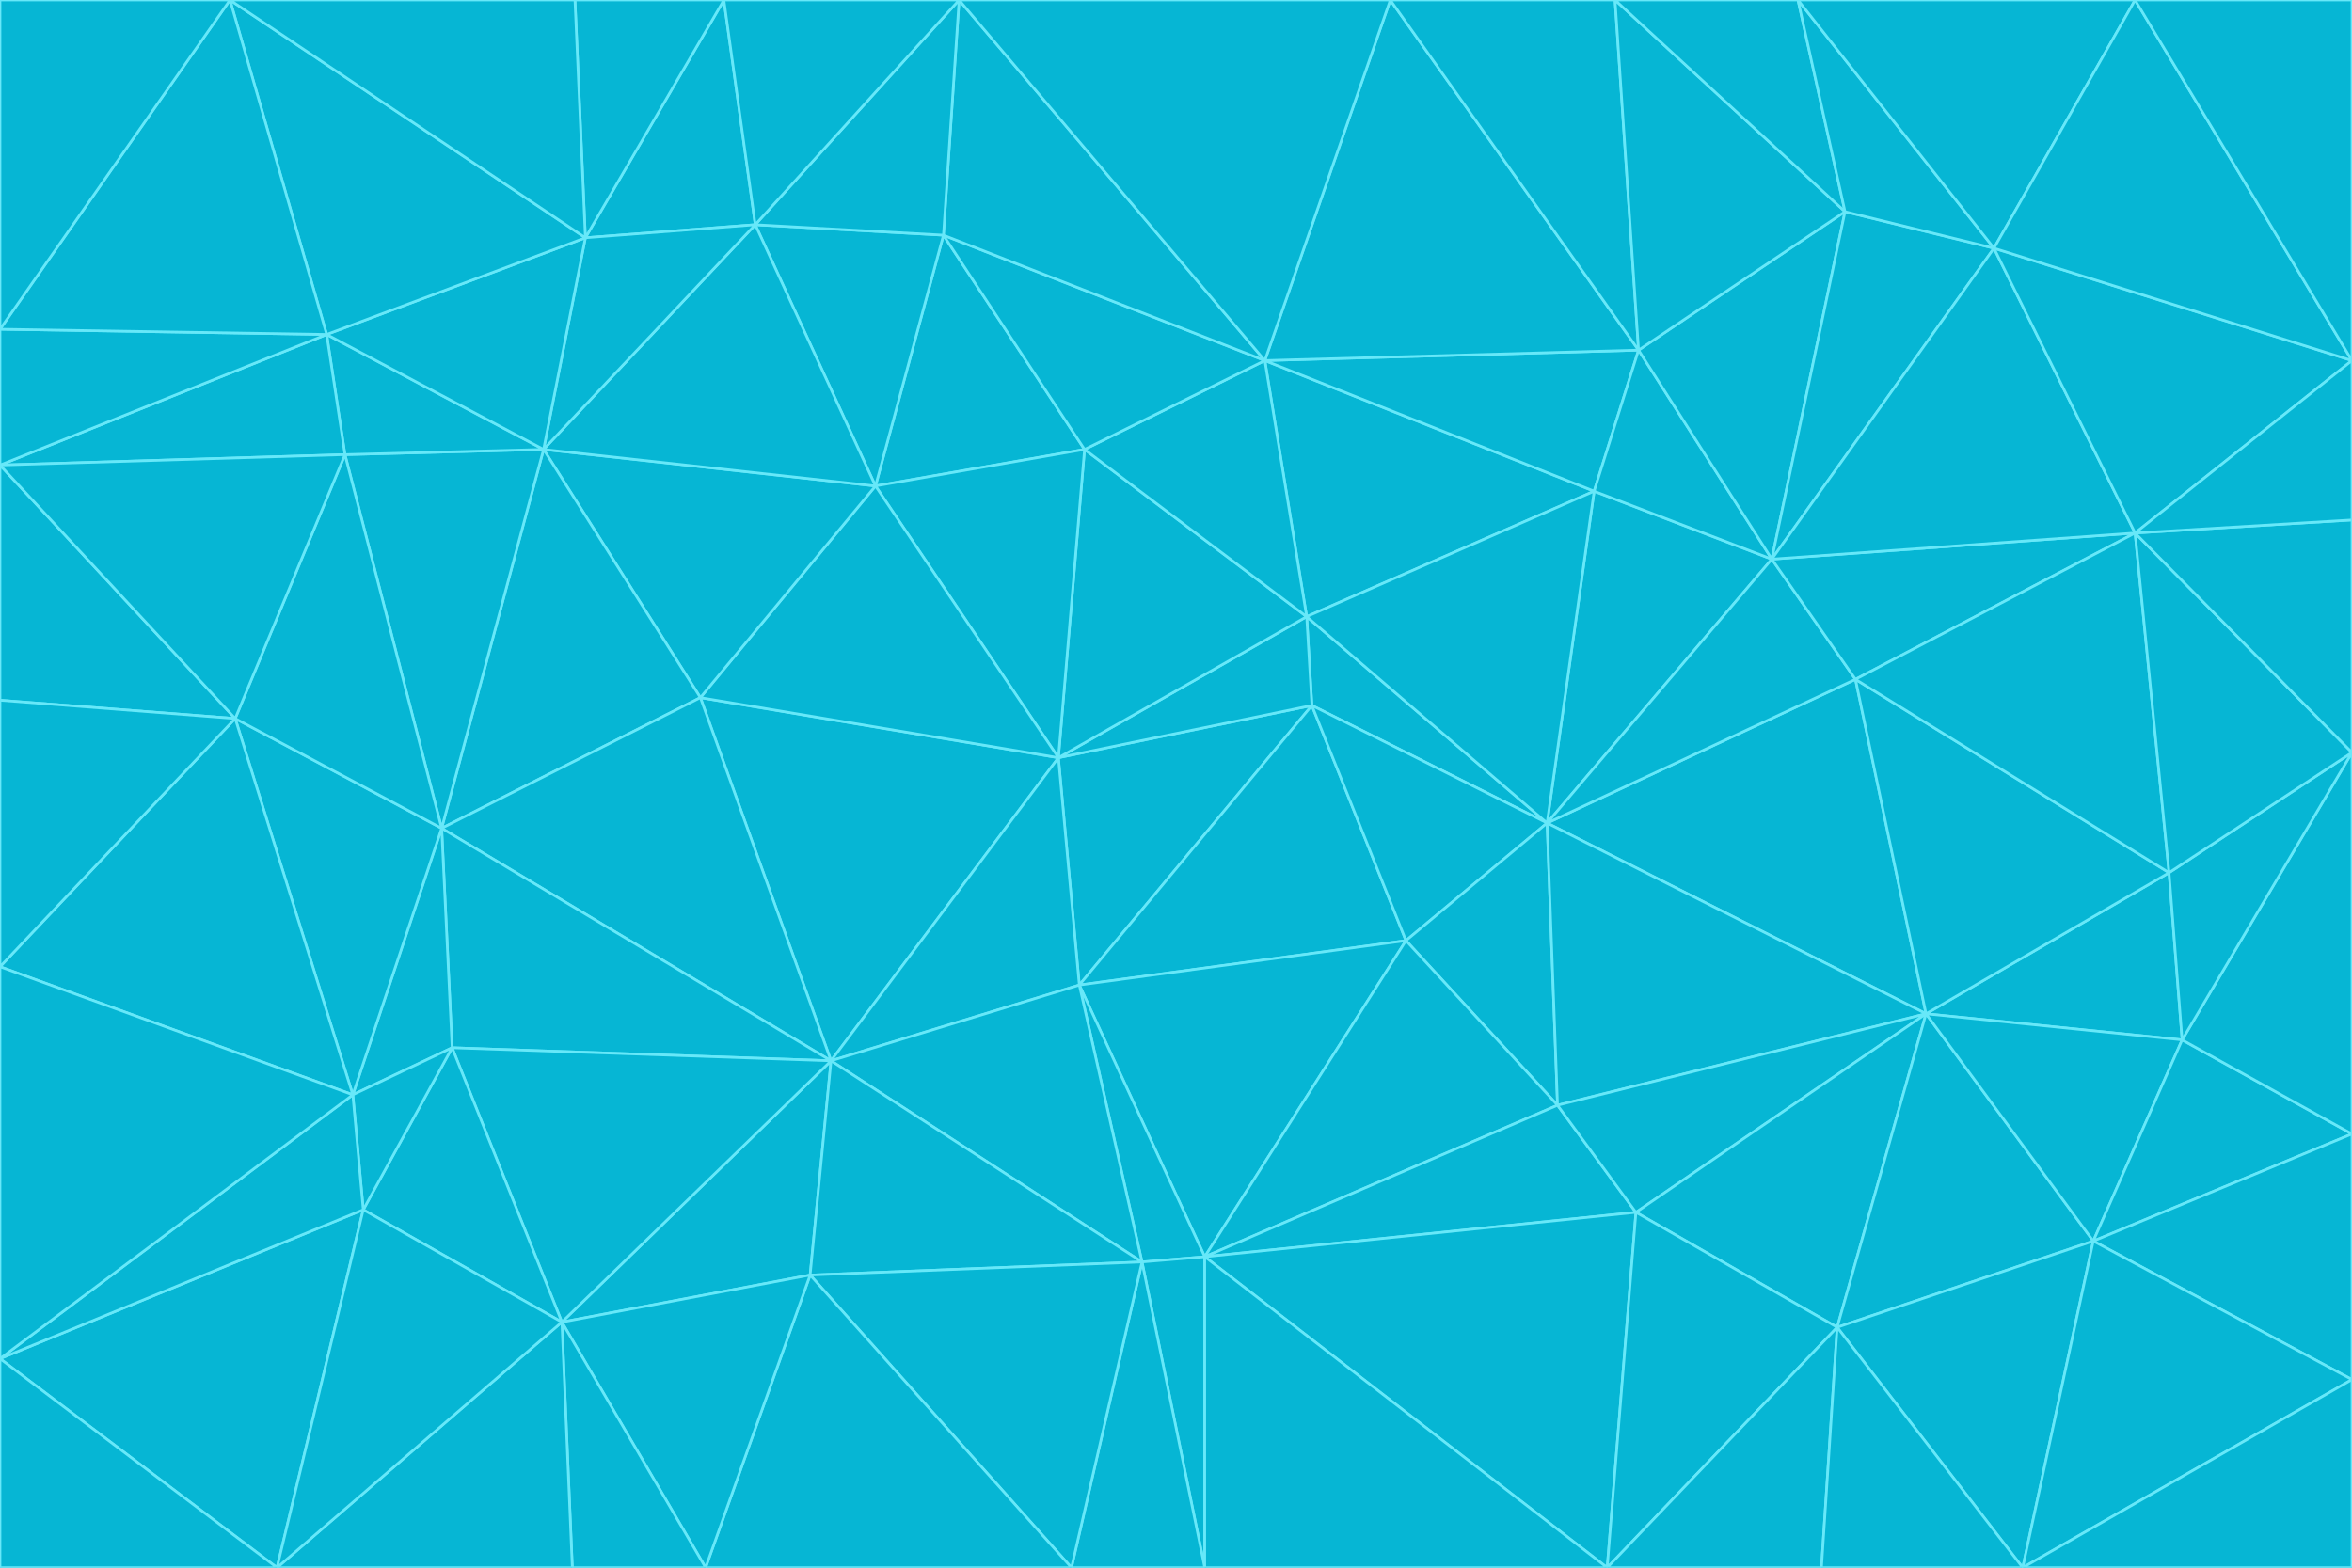 <svg id="visual" viewBox="0 0 900 600" width="900" height="600" xmlns="http://www.w3.org/2000/svg" xmlns:xlink="http://www.w3.org/1999/xlink" version="1.1"><g stroke-width="1" stroke-linejoin="bevel"><path d="M405 290L413 377L502 270Z" fill="#06b6d4" stroke="#67e8f9"></path><path d="M413 377L538 360L502 270Z" fill="#06b6d4" stroke="#67e8f9"></path><path d="M592 315L500 236L502 270Z" fill="#06b6d4" stroke="#67e8f9"></path><path d="M502 270L500 236L405 290Z" fill="#06b6d4" stroke="#67e8f9"></path><path d="M538 360L592 315L502 270Z" fill="#06b6d4" stroke="#67e8f9"></path><path d="M413 377L461 481L538 360Z" fill="#06b6d4" stroke="#67e8f9"></path><path d="M538 360L596 423L592 315Z" fill="#06b6d4" stroke="#67e8f9"></path><path d="M413 377L437 483L461 481Z" fill="#06b6d4" stroke="#67e8f9"></path><path d="M461 481L596 423L538 360Z" fill="#06b6d4" stroke="#67e8f9"></path><path d="M500 236L415 172L405 290Z" fill="#06b6d4" stroke="#67e8f9"></path><path d="M268 267L318 406L405 290Z" fill="#06b6d4" stroke="#67e8f9"></path><path d="M405 290L318 406L413 377Z" fill="#06b6d4" stroke="#67e8f9"></path><path d="M413 377L318 406L437 483Z" fill="#06b6d4" stroke="#67e8f9"></path><path d="M610 188L484 138L500 236Z" fill="#06b6d4" stroke="#67e8f9"></path><path d="M500 236L484 138L415 172Z" fill="#06b6d4" stroke="#67e8f9"></path><path d="M361 90L335 186L415 172Z" fill="#06b6d4" stroke="#67e8f9"></path><path d="M415 172L335 186L405 290Z" fill="#06b6d4" stroke="#67e8f9"></path><path d="M678 214L610 188L592 315Z" fill="#06b6d4" stroke="#67e8f9"></path><path d="M592 315L610 188L500 236Z" fill="#06b6d4" stroke="#67e8f9"></path><path d="M335 186L268 267L405 290Z" fill="#06b6d4" stroke="#67e8f9"></path><path d="M461 481L626 464L596 423Z" fill="#06b6d4" stroke="#67e8f9"></path><path d="M737 388L710 260L592 315Z" fill="#06b6d4" stroke="#67e8f9"></path><path d="M215 506L310 488L318 406Z" fill="#06b6d4" stroke="#67e8f9"></path><path d="M318 406L310 488L437 483Z" fill="#06b6d4" stroke="#67e8f9"></path><path d="M710 260L678 214L592 315Z" fill="#06b6d4" stroke="#67e8f9"></path><path d="M610 188L627 134L484 138Z" fill="#06b6d4" stroke="#67e8f9"></path><path d="M678 214L627 134L610 188Z" fill="#06b6d4" stroke="#67e8f9"></path><path d="M737 388L592 315L596 423Z" fill="#06b6d4" stroke="#67e8f9"></path><path d="M678 214L706 81L627 134Z" fill="#06b6d4" stroke="#67e8f9"></path><path d="M484 138L361 90L415 172Z" fill="#06b6d4" stroke="#67e8f9"></path><path d="M335 186L208 172L268 267Z" fill="#06b6d4" stroke="#67e8f9"></path><path d="M367 0L361 90L484 138Z" fill="#06b6d4" stroke="#67e8f9"></path><path d="M437 483L461 600L461 481Z" fill="#06b6d4" stroke="#67e8f9"></path><path d="M461 481L615 600L626 464Z" fill="#06b6d4" stroke="#67e8f9"></path><path d="M410 600L461 600L437 483Z" fill="#06b6d4" stroke="#67e8f9"></path><path d="M310 488L410 600L437 483Z" fill="#06b6d4" stroke="#67e8f9"></path><path d="M626 464L737 388L596 423Z" fill="#06b6d4" stroke="#67e8f9"></path><path d="M703 508L737 388L626 464Z" fill="#06b6d4" stroke="#67e8f9"></path><path d="M208 172L169 317L268 267Z" fill="#06b6d4" stroke="#67e8f9"></path><path d="M268 267L169 317L318 406Z" fill="#06b6d4" stroke="#67e8f9"></path><path d="M361 90L289 86L335 186Z" fill="#06b6d4" stroke="#67e8f9"></path><path d="M615 600L703 508L626 464Z" fill="#06b6d4" stroke="#67e8f9"></path><path d="M169 317L173 401L318 406Z" fill="#06b6d4" stroke="#67e8f9"></path><path d="M310 488L270 600L410 600Z" fill="#06b6d4" stroke="#67e8f9"></path><path d="M289 86L208 172L335 186Z" fill="#06b6d4" stroke="#67e8f9"></path><path d="M173 401L215 506L318 406Z" fill="#06b6d4" stroke="#67e8f9"></path><path d="M461 600L615 600L461 481Z" fill="#06b6d4" stroke="#67e8f9"></path><path d="M215 506L270 600L310 488Z" fill="#06b6d4" stroke="#67e8f9"></path><path d="M627 134L532 0L484 138Z" fill="#06b6d4" stroke="#67e8f9"></path><path d="M361 90L367 0L289 86Z" fill="#06b6d4" stroke="#67e8f9"></path><path d="M277 0L224 91L289 86Z" fill="#06b6d4" stroke="#67e8f9"></path><path d="M289 86L224 91L208 172Z" fill="#06b6d4" stroke="#67e8f9"></path><path d="M208 172L132 174L169 317Z" fill="#06b6d4" stroke="#67e8f9"></path><path d="M173 401L139 463L215 506Z" fill="#06b6d4" stroke="#67e8f9"></path><path d="M215 506L219 600L270 600Z" fill="#06b6d4" stroke="#67e8f9"></path><path d="M169 317L135 419L173 401Z" fill="#06b6d4" stroke="#67e8f9"></path><path d="M90 275L135 419L169 317Z" fill="#06b6d4" stroke="#67e8f9"></path><path d="M532 0L367 0L484 138Z" fill="#06b6d4" stroke="#67e8f9"></path><path d="M763 95L706 81L678 214Z" fill="#06b6d4" stroke="#67e8f9"></path><path d="M627 134L618 0L532 0Z" fill="#06b6d4" stroke="#67e8f9"></path><path d="M817 204L678 214L710 260Z" fill="#06b6d4" stroke="#67e8f9"></path><path d="M135 419L139 463L173 401Z" fill="#06b6d4" stroke="#67e8f9"></path><path d="M615 600L697 600L703 508Z" fill="#06b6d4" stroke="#67e8f9"></path><path d="M835 398L830 334L737 388Z" fill="#06b6d4" stroke="#67e8f9"></path><path d="M706 81L618 0L627 134Z" fill="#06b6d4" stroke="#67e8f9"></path><path d="M106 600L219 600L215 506Z" fill="#06b6d4" stroke="#67e8f9"></path><path d="M125 128L132 174L208 172Z" fill="#06b6d4" stroke="#67e8f9"></path><path d="M801 475L737 388L703 508Z" fill="#06b6d4" stroke="#67e8f9"></path><path d="M737 388L830 334L710 260Z" fill="#06b6d4" stroke="#67e8f9"></path><path d="M774 600L801 475L703 508Z" fill="#06b6d4" stroke="#67e8f9"></path><path d="M830 334L817 204L710 260Z" fill="#06b6d4" stroke="#67e8f9"></path><path d="M132 174L90 275L169 317Z" fill="#06b6d4" stroke="#67e8f9"></path><path d="M0 520L106 600L139 463Z" fill="#06b6d4" stroke="#67e8f9"></path><path d="M367 0L277 0L289 86Z" fill="#06b6d4" stroke="#67e8f9"></path><path d="M224 91L125 128L208 172Z" fill="#06b6d4" stroke="#67e8f9"></path><path d="M801 475L835 398L737 388Z" fill="#06b6d4" stroke="#67e8f9"></path><path d="M817 204L763 95L678 214Z" fill="#06b6d4" stroke="#67e8f9"></path><path d="M706 81L688 0L618 0Z" fill="#06b6d4" stroke="#67e8f9"></path><path d="M88 0L125 128L224 91Z" fill="#06b6d4" stroke="#67e8f9"></path><path d="M0 178L0 268L90 275Z" fill="#06b6d4" stroke="#67e8f9"></path><path d="M763 95L688 0L706 81Z" fill="#06b6d4" stroke="#67e8f9"></path><path d="M277 0L220 0L224 91Z" fill="#06b6d4" stroke="#67e8f9"></path><path d="M697 600L774 600L703 508Z" fill="#06b6d4" stroke="#67e8f9"></path><path d="M801 475L900 434L835 398Z" fill="#06b6d4" stroke="#67e8f9"></path><path d="M900 434L900 288L835 398Z" fill="#06b6d4" stroke="#67e8f9"></path><path d="M835 398L900 288L830 334Z" fill="#06b6d4" stroke="#67e8f9"></path><path d="M830 334L900 288L817 204Z" fill="#06b6d4" stroke="#67e8f9"></path><path d="M817 204L900 138L763 95Z" fill="#06b6d4" stroke="#67e8f9"></path><path d="M0 520L139 463L135 419Z" fill="#06b6d4" stroke="#67e8f9"></path><path d="M139 463L106 600L215 506Z" fill="#06b6d4" stroke="#67e8f9"></path><path d="M900 528L900 434L801 475Z" fill="#06b6d4" stroke="#67e8f9"></path><path d="M900 288L900 199L817 204Z" fill="#06b6d4" stroke="#67e8f9"></path><path d="M763 95L817 0L688 0Z" fill="#06b6d4" stroke="#67e8f9"></path><path d="M90 275L0 370L135 419Z" fill="#06b6d4" stroke="#67e8f9"></path><path d="M0 268L0 370L90 275Z" fill="#06b6d4" stroke="#67e8f9"></path><path d="M0 178L132 174L125 128Z" fill="#06b6d4" stroke="#67e8f9"></path><path d="M0 178L90 275L132 174Z" fill="#06b6d4" stroke="#67e8f9"></path><path d="M900 199L900 138L817 204Z" fill="#06b6d4" stroke="#67e8f9"></path><path d="M774 600L900 528L801 475Z" fill="#06b6d4" stroke="#67e8f9"></path><path d="M900 138L817 0L763 95Z" fill="#06b6d4" stroke="#67e8f9"></path><path d="M0 126L0 178L125 128Z" fill="#06b6d4" stroke="#67e8f9"></path><path d="M220 0L88 0L224 91Z" fill="#06b6d4" stroke="#67e8f9"></path><path d="M0 370L0 520L135 419Z" fill="#06b6d4" stroke="#67e8f9"></path><path d="M88 0L0 126L125 128Z" fill="#06b6d4" stroke="#67e8f9"></path><path d="M774 600L900 600L900 528Z" fill="#06b6d4" stroke="#67e8f9"></path><path d="M0 520L0 600L106 600Z" fill="#06b6d4" stroke="#67e8f9"></path><path d="M900 138L900 0L817 0Z" fill="#06b6d4" stroke="#67e8f9"></path><path d="M88 0L0 0L0 126Z" fill="#06b6d4" stroke="#67e8f9"></path></g></svg>
